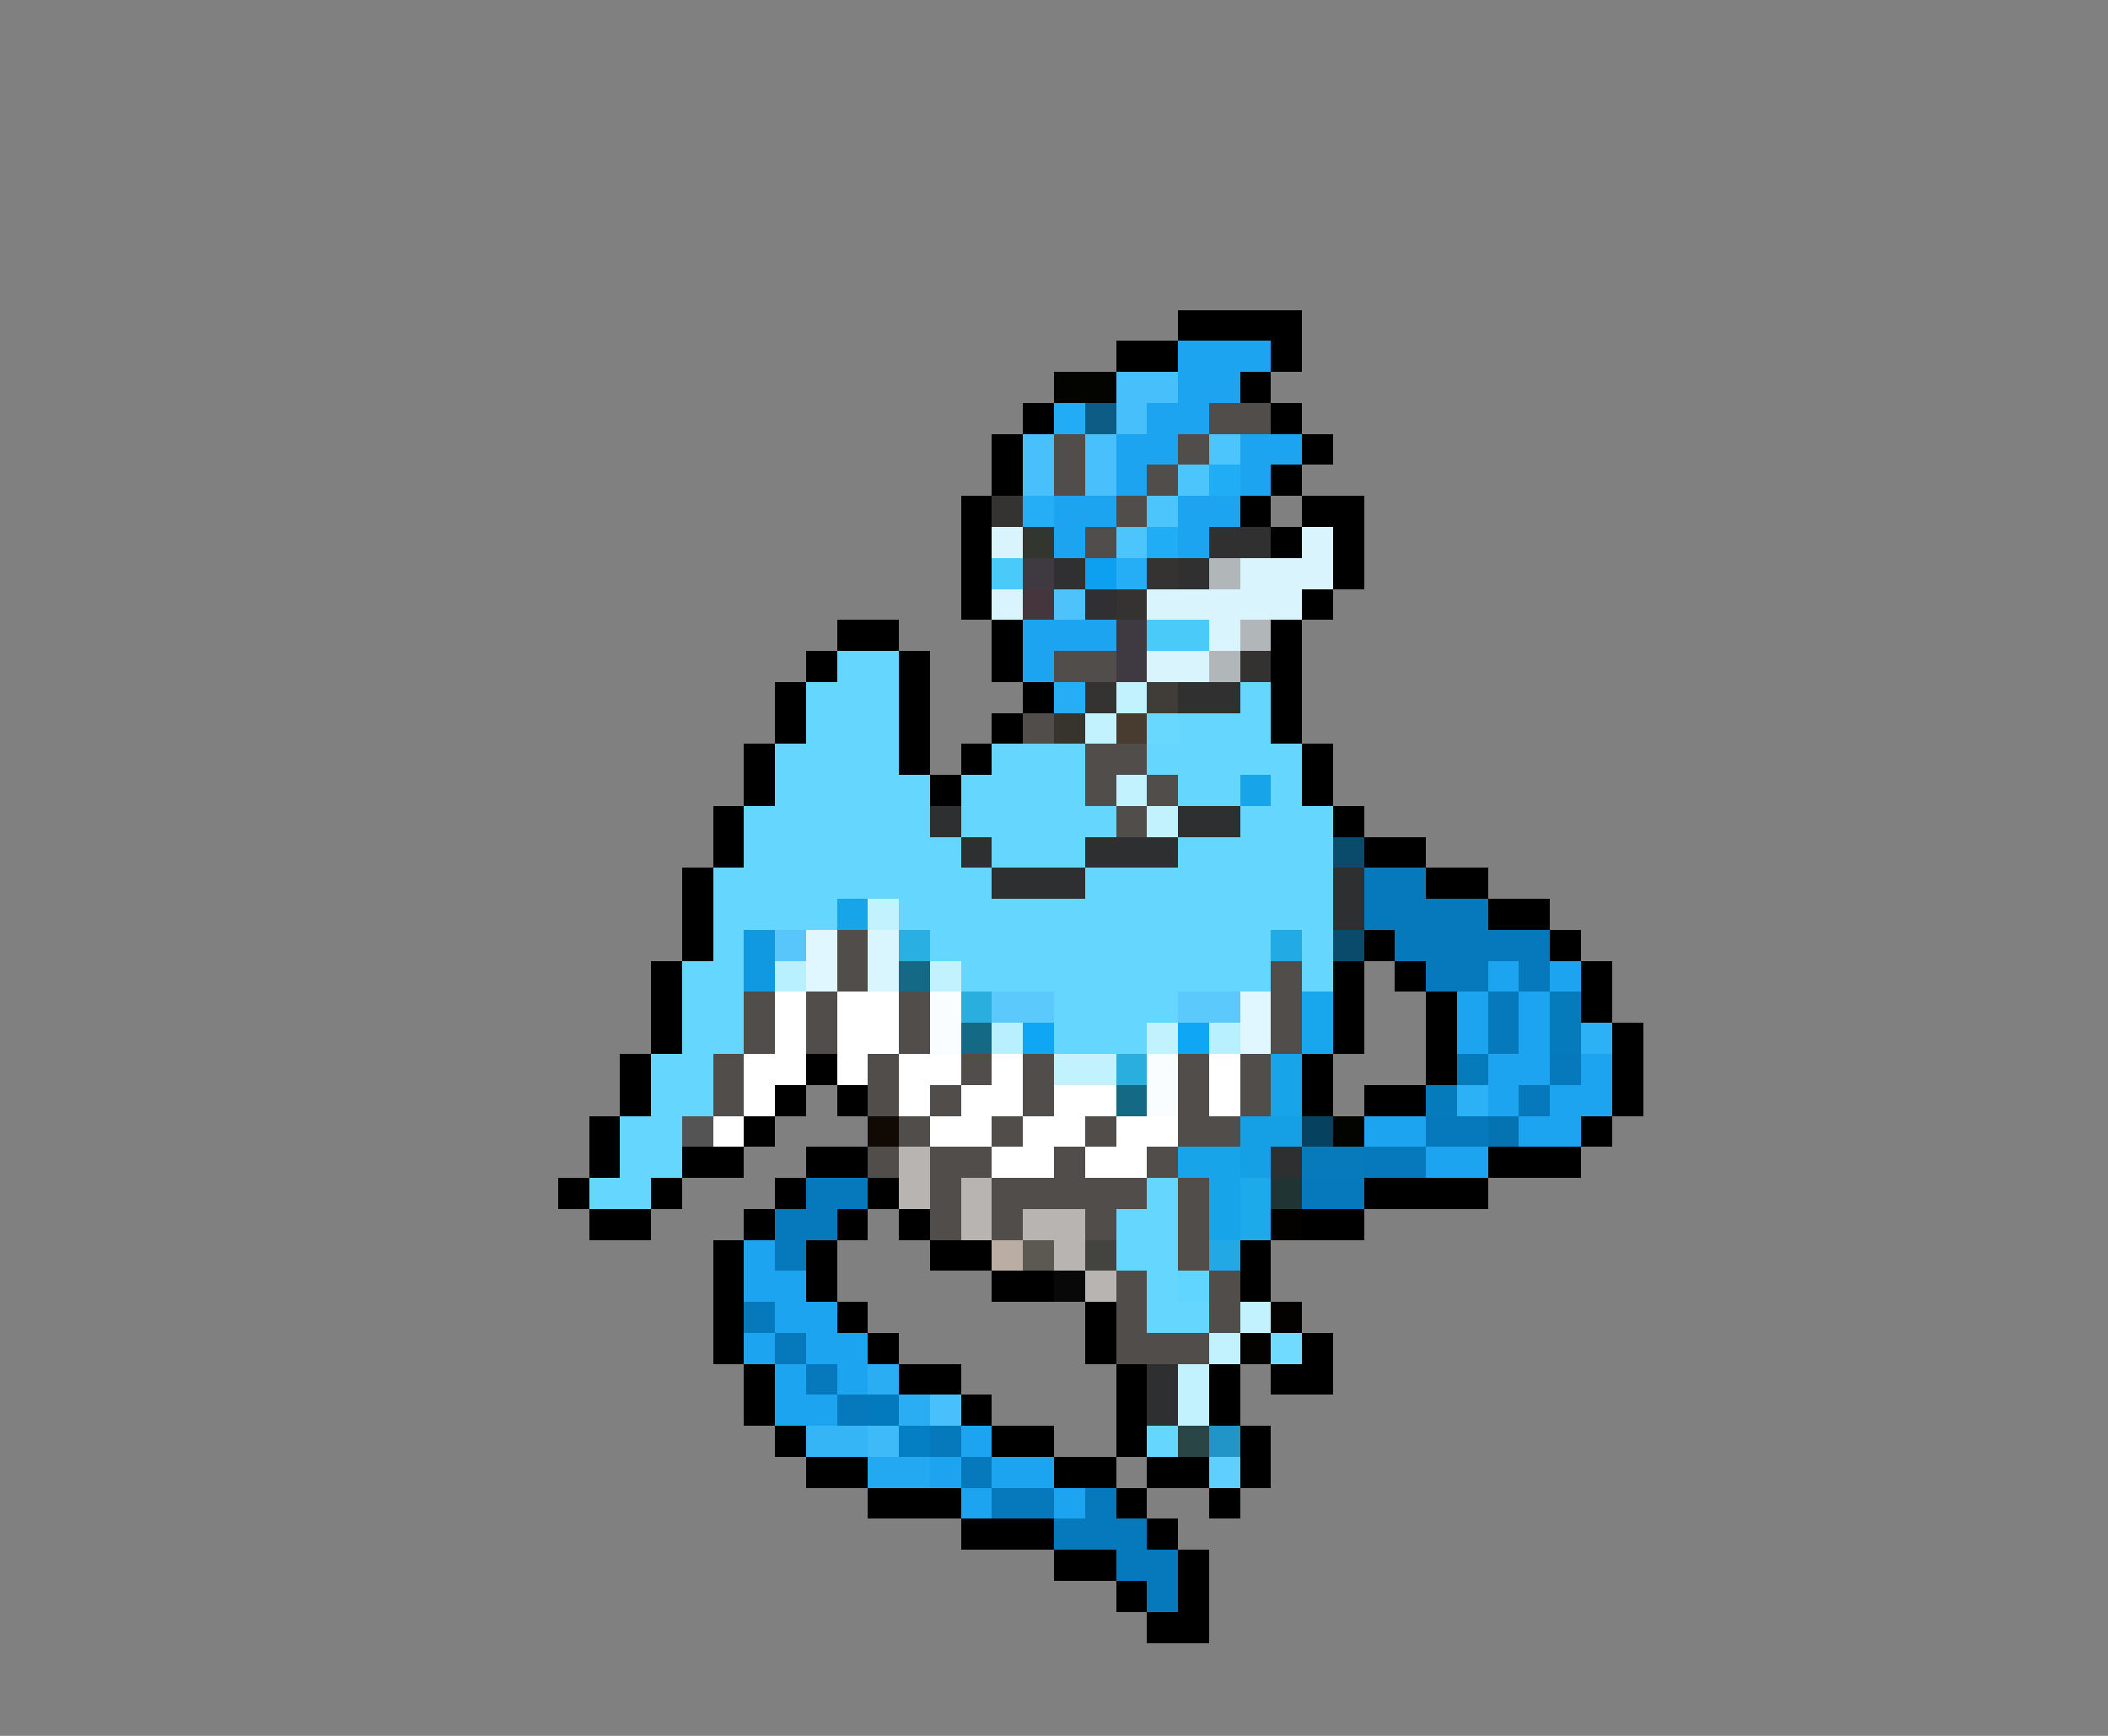 <svg xmlns="http://www.w3.org/2000/svg" viewBox="0 -0.5 68 56" shape-rendering="crispEdges">
<rect x="0" y="-0.5" width="68" height="56" fill="#808080" stroke="none"/>
<path stroke="#000000" d="M38 10h4M36 11h2M41 11h1M40 12h1M33 13h1M41 13h1M32 14h1M42 14h1M32 15h1M41 15h1M31 16h1M40 16h1M42 16h2M31 17h1M41 17h1M43 17h1M31 18h1M43 18h1M31 19h1M42 19h1M27 20h2M32 20h1M41 20h1M26 21h1M29 21h1M32 21h1M41 21h1M25 22h1M29 22h1M33 22h1M41 22h1M25 23h1M29 23h1M32 23h1M41 23h1M24 24h1M29 24h1M31 24h1M42 24h1M24 25h1M30 25h1M42 25h1M23 26h1M43 26h1M23 27h1M44 27h2M22 28h1M46 28h2M22 29h1M48 29h2M22 30h1M44 30h1M50 30h1M21 31h1M43 31h1M45 31h1M51 31h1M21 32h1M43 32h1M46 32h1M51 32h1M21 33h1M43 33h1M46 33h1M52 33h1M20 34h1M26 34h1M42 34h1M46 34h1M52 34h1M20 35h1M25 35h1M27 35h1M42 35h1M44 35h2M52 35h1M19 36h1M24 36h1M51 36h1M19 37h1M22 37h2M26 37h2M48 37h3M18 38h1M21 38h1M25 38h1M28 38h1M44 38h4M19 39h2M24 39h1M27 39h1M29 39h1M42 39h2M23 40h1M26 40h1M30 40h2M40 40h1M23 41h1M26 41h1M32 41h2M40 41h1M23 42h1M27 42h1M35 42h1M23 43h1M28 43h1M35 43h1M42 43h1M24 44h1M29 44h2M36 44h1M39 44h1M41 44h2M24 45h1M31 45h1M36 45h1M39 45h1M25 46h1M32 46h2M36 46h1M40 46h1M26 47h2M34 47h2M37 47h2M40 47h1M28 48h3M36 48h1M39 48h1M31 49h3M37 49h1M34 50h2M38 50h1M36 51h1M38 51h1M37 52h2" />
<path stroke="#1da4f0" d="M38 11h3M38 12h2M37 13h2M36 14h2M40 14h2M36 15h1M40 15h1M34 16h2M38 16h2M34 17h1M38 17h1M33 20h3M33 21h1M48 31h1M50 31h1M47 32h1M49 32h1M47 33h1M49 33h1M48 34h2M51 34h1M48 35h1M50 35h2M44 36h2M49 36h2M46 37h2M24 40h1M24 41h2M25 42h2M24 43h1M26 43h2M25 44h1M27 44h1M25 45h2M31 46h1M30 47h1M32 47h2M31 48h1M34 48h1" />
<path stroke="#030400" d="M34 12h2M43 36h1" />
<path stroke="#47bffa" d="M36 12h2M36 13h1" />
<path stroke="#22acf5" d="M34 13h1" />
<path stroke="#0d5c85" d="M35 13h1" />
<path stroke="#504d4a" d="M39 13h2M34 14h1M38 14h1M34 15h1M37 15h1M36 16h1M35 17h1M34 21h2M33 23h1M35 24h2M35 25h1M37 25h1M36 26h1M27 30h1M27 31h1M41 31h1M24 32h1M26 32h1M29 32h1M41 32h1M24 33h1M26 33h1M29 33h1M41 33h1M23 34h1M28 34h1M31 34h1M33 34h1M38 34h1M40 34h1M23 35h1M28 35h1M30 35h1M33 35h1M38 35h1M40 35h1M29 36h1M32 36h1M35 36h1M38 36h2M28 37h1M30 37h2M34 37h1M37 37h1M30 38h1M32 38h5M38 38h1M30 39h1M32 39h1M35 39h1M38 39h1M38 40h1M36 41h1M39 41h1M36 42h1M39 42h1M36 43h3" />
<path stroke="#48c0fb" d="M33 14h1M35 14h1M33 15h1M35 15h1M30 45h1" />
<path stroke="#4cc4fc" d="M39 14h1M38 15h1M37 16h1M36 17h1" />
<path stroke="#20adf6" d="M39 15h1M37 17h1" />
<path stroke="#343331" d="M32 16h1M37 18h1M36 19h1M35 22h1" />
<path stroke="#25adf5" d="M33 16h1M36 18h1M34 22h1" />
<path stroke="#d9f4fc" d="M32 17h1M42 17h1M40 18h3M32 19h1M37 19h5M39 20h1M37 21h2" />
<path stroke="#33352f" d="M33 17h1" />
<path stroke="#303031" d="M39 17h2M38 18h1M38 22h2" />
<path stroke="#49caf8" d="M32 18h1M37 20h2" />
<path stroke="#3f3941" d="M33 18h1M36 20h1M36 21h1" />
<path stroke="#303032" d="M34 18h1M35 19h1" />
<path stroke="#0ea0f0" d="M35 18h1" />
<path stroke="#b1b6b8" d="M39 18h1M40 20h1M39 21h1" />
<path stroke="#45353c" d="M33 19h1" />
<path stroke="#4dc2fb" d="M34 19h1" />
<path stroke="#65d7ff" d="M27 21h2M26 22h3M40 22h1M26 23h3M38 23h3M25 24h4M32 24h3M37 24h5M25 25h5M31 25h4M38 25h2M41 25h1M24 26h6M31 26h5M40 26h3M24 27h7M32 27h3M38 27h5M23 28h9M35 28h8M23 29h4M29 29h14M23 30h1M30 30h11M42 30h1M22 31h2M31 31h10M42 31h1M22 32h2M34 32h4M22 33h2M34 33h3M21 34h2M21 35h2M20 36h2M20 37h2M19 38h2M37 38h1M36 39h2M36 40h2M37 41h1M37 42h2M37 46h1" />
<path stroke="#333231" d="M40 21h1" />
<path stroke="#c3f2ff" d="M36 22h1M35 23h1M36 25h1M37 26h1M28 29h1M30 31h1M37 33h1M34 34h2M40 42h1M39 43h1M38 44h1M38 45h1" />
<path stroke="#403d39" d="M37 22h1" />
<path stroke="#37332d" d="M34 23h1" />
<path stroke="#483c30" d="M36 23h1" />
<path stroke="#69d8ff" d="M37 23h1" />
<path stroke="#18a4e8" d="M40 25h1M27 29h1M41 34h1M41 35h1M38 37h2M39 38h1M39 39h1" />
<path stroke="#2e2f31" d="M30 26h1M38 26h2M31 27h1M35 27h3M32 28h3M43 28h1M43 29h1M41 37h1M37 44h1M37 45h1" />
<path stroke="#0a4b6c" d="M43 27h1M43 30h1" />
<path stroke="#0579bc" d="M44 28h2M44 29h2M46 30h4M46 31h2M49 31h1M48 32h1M48 33h1M50 34h1M49 35h1M46 36h2M44 37h2M25 40h1M24 42h1M25 43h1M26 44h1M27 45h1M30 46h1M31 47h1M35 48h1M34 49h2" />
<path stroke="#0579bb" d="M46 29h2M45 30h1M26 38h2M42 38h2M25 39h2M32 48h2M36 49h1M36 50h2M37 51h1" />
<path stroke="#1098e0" d="M24 30h1M24 31h1" />
<path stroke="#58c6fb" d="M25 30h1" />
<path stroke="#e0f7ff" d="M26 30h1M26 31h1M40 32h1M40 33h1" />
<path stroke="#d9f6ff" d="M28 30h1M28 31h1" />
<path stroke="#29afe2" d="M29 30h1" />
<path stroke="#22aae5" d="M41 30h1" />
<path stroke="#b9f0ff" d="M25 31h1M32 33h1M39 33h1" />
<path stroke="#146a84" d="M29 31h1M31 33h1M36 35h1" />
<path stroke="#ffffff" d="M25 32h1M27 32h2M25 33h1M27 33h2M24 34h2M27 34h1M29 34h2M32 34h1M39 34h1M24 35h1M29 35h1M31 35h2M34 35h2M39 35h1M23 36h1M30 36h2M33 36h2M36 36h2M32 37h2M35 37h2" />
<path stroke="#fafdff" d="M30 32h1M30 33h1M37 34h1M37 35h1" />
<path stroke="#2aaedd" d="M31 32h1M36 34h1" />
<path stroke="#5cc9fc" d="M32 32h2M38 32h2" />
<path stroke="#18a7ed" d="M42 32h1M42 33h1" />
<path stroke="#057bbb" d="M50 32h1M50 33h1M47 34h1M46 35h1" />
<path stroke="#0fa7f4" d="M33 33h1M38 33h1" />
<path stroke="#2db1f6" d="M51 33h1M47 35h1" />
<path stroke="#545454" d="M22 36h1" />
<path stroke="#110903" d="M28 36h1" />
<path stroke="#15a0e5" d="M40 36h2M40 37h1" />
<path stroke="#064160" d="M42 36h1" />
<path stroke="#0572b1" d="M48 36h1" />
<path stroke="#b8b4b1" d="M29 37h1M29 38h1M31 38h1M31 39h1M33 39h2M34 40h1M35 41h1" />
<path stroke="#067aba" d="M42 37h2" />
<path stroke="#1daaea" d="M40 38h1M40 39h1" />
<path stroke="#203533" d="M41 38h1" />
<path stroke="#040200" d="M41 39h1M41 42h1M40 43h1" />
<path stroke="#b9ada4" d="M32 40h1" />
<path stroke="#5c5852" d="M33 40h1" />
<path stroke="#434340" d="M35 40h1" />
<path stroke="#21a8e5" d="M39 40h1" />
<path stroke="#080808" d="M34 41h1" />
<path stroke="#60d5ff" d="M38 41h1" />
<path stroke="#70daff" d="M41 43h1" />
<path stroke="#2badf4" d="M28 44h1M29 45h1" />
<path stroke="#047abe" d="M28 45h1" />
<path stroke="#35b4f6" d="M26 46h2" />
<path stroke="#3fbaf8" d="M28 46h1" />
<path stroke="#057fc3" d="M29 46h1" />
<path stroke="#2a4546" d="M38 46h1" />
<path stroke="#2194c8" d="M39 46h1" />
<path stroke="#23a8f2" d="M28 47h2" />
<path stroke="#5fcfff" d="M39 47h1" />
</svg>